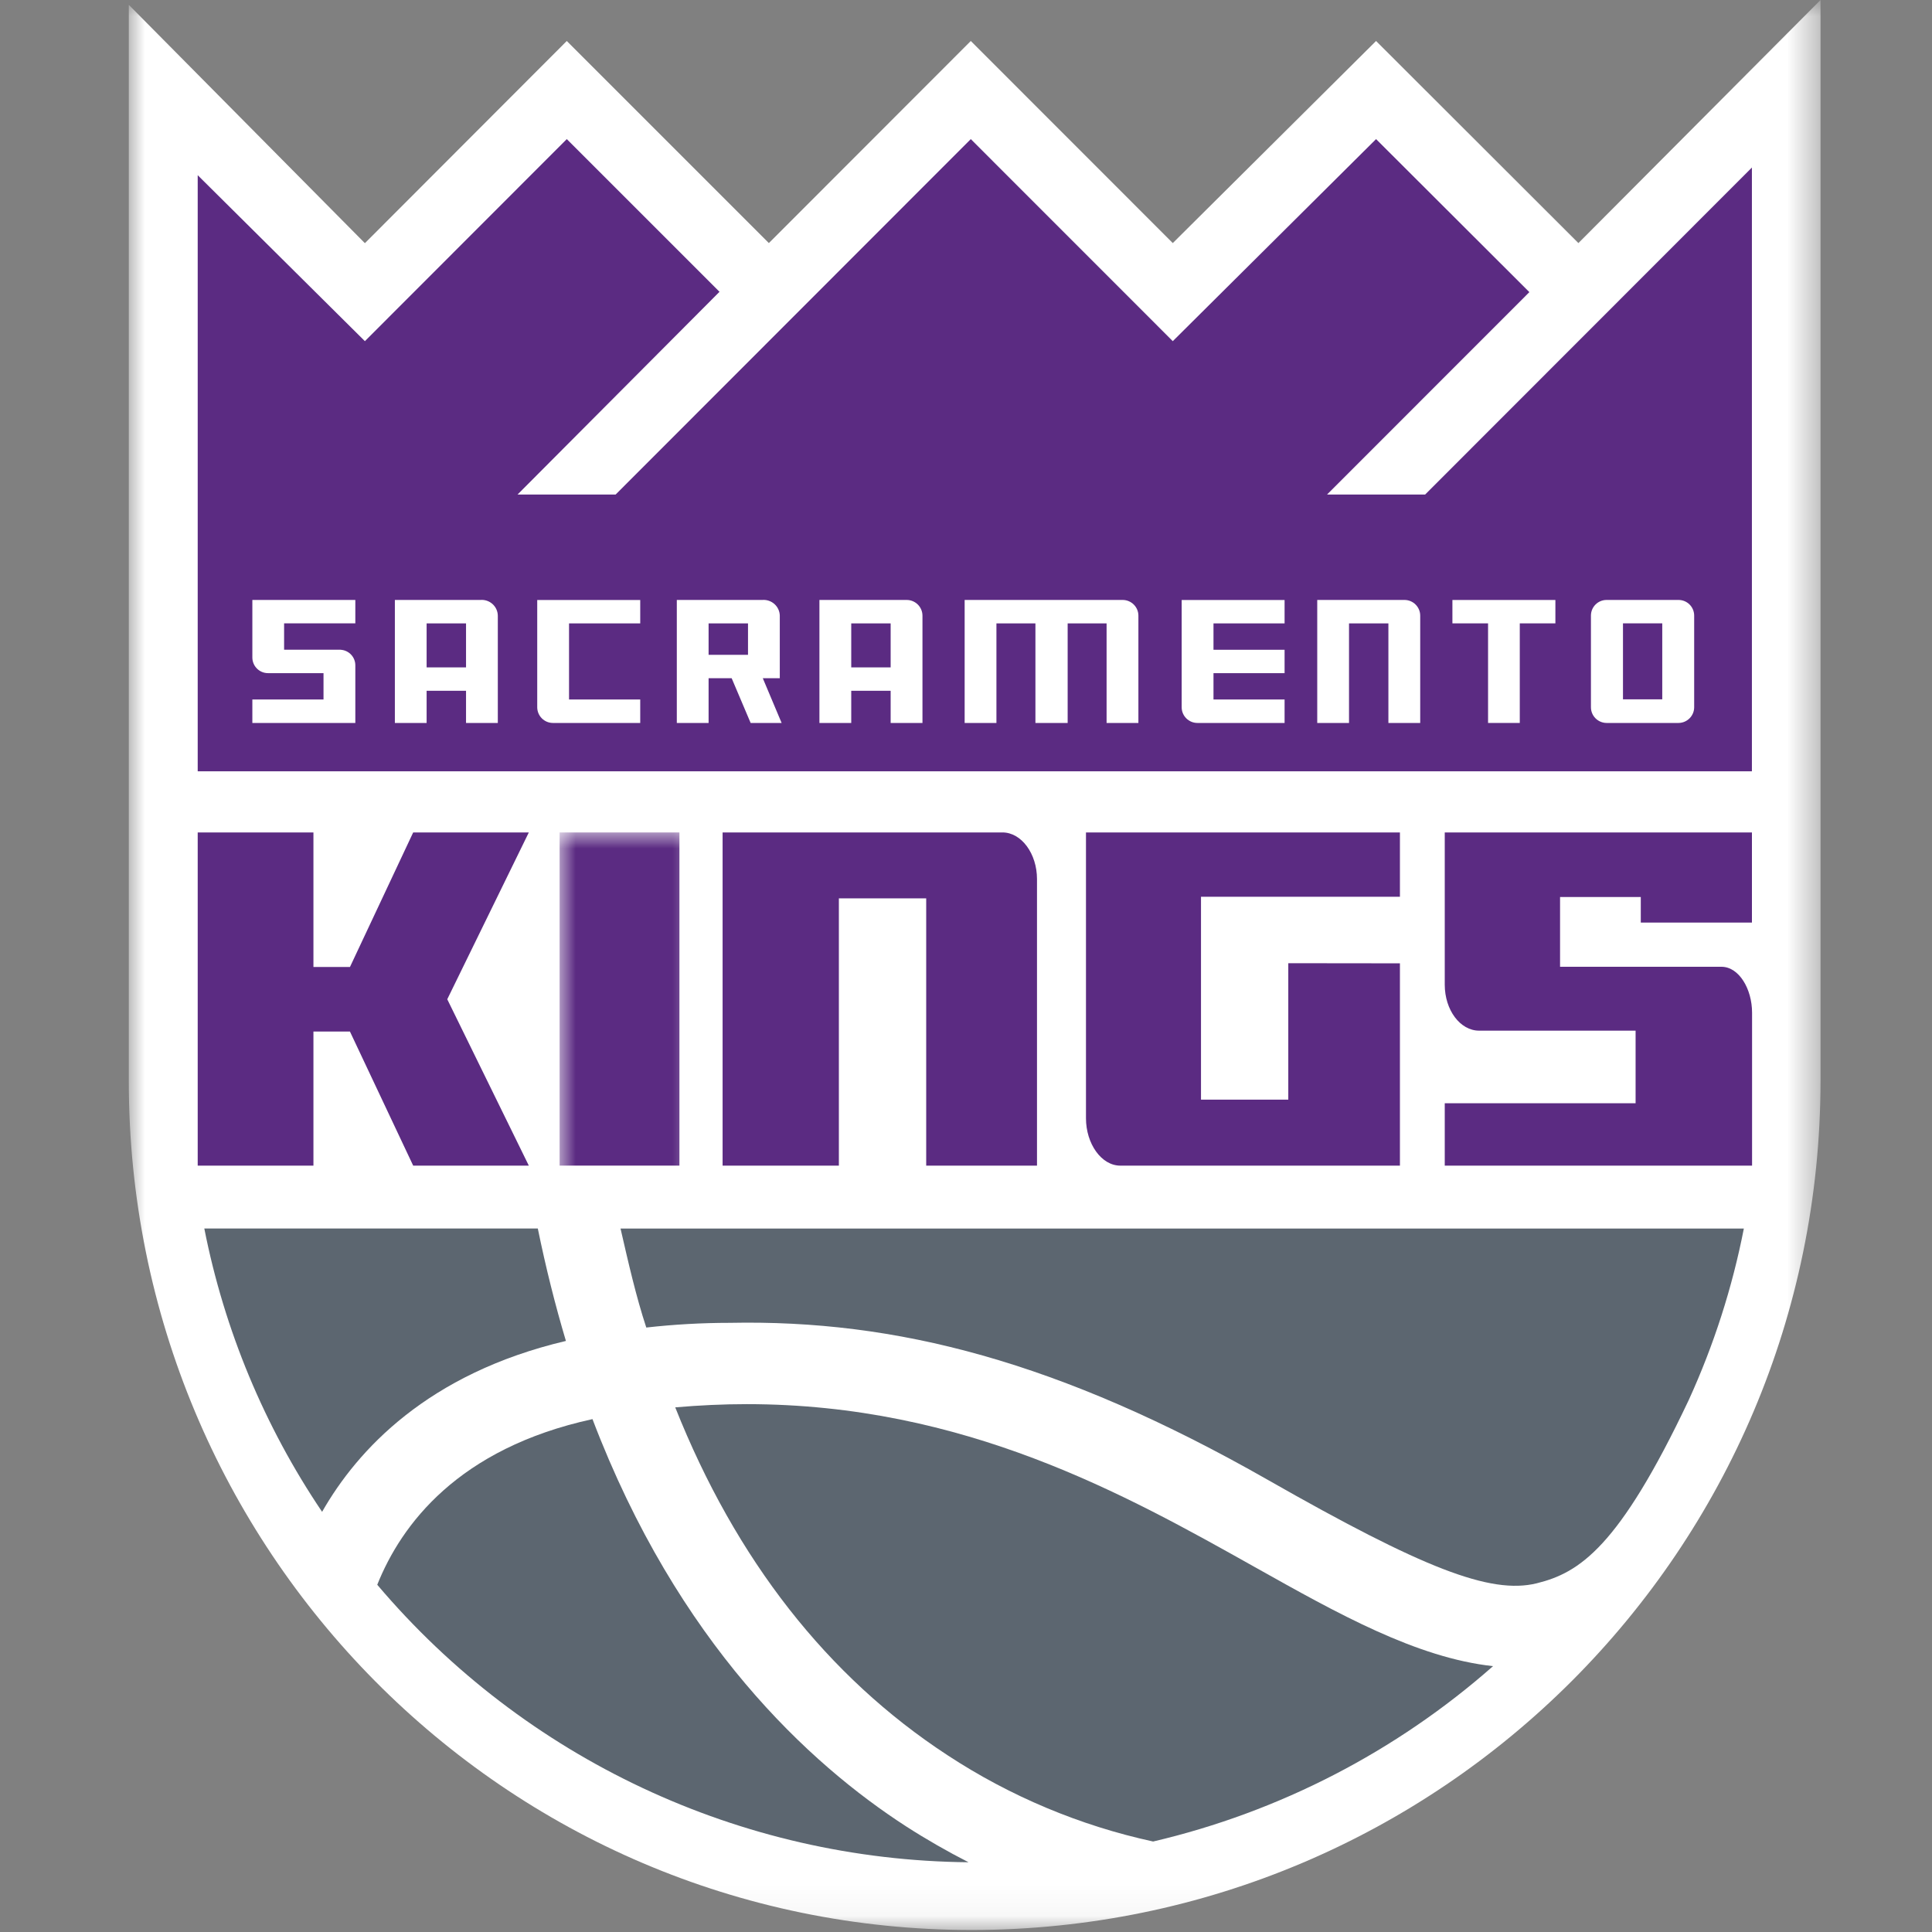 <?xml version="1.0" encoding="UTF-8"?>
<svg width="60px" height="60px" viewBox="0 0 60 60" version="1.1" xmlns="http://www.w3.org/2000/svg" xmlns:xlink="http://www.w3.org/1999/xlink">
    <rect x="0" y="0" width="60" height="60" fill="#808080" stroke="none"/>
    <!-- Generator: Sketch 43.2 (39069) - http://www.bohemiancoding.com/sketch -->
    <title>Slice</title>
    <desc>Created with Sketch.</desc>
    <defs>
        <rect id="path-1" x="0" y="0" width="52.538" height="59.938"></rect>
        <rect id="path-3" x="0" y="0" width="52.538" height="59.938"></rect>
        <rect id="path-5" x="0" y="0" width="52.538" height="59.938"></rect>
        <rect id="path-7" x="0" y="0" width="52.538" height="59.938"></rect>
        <rect id="path-9" x="0" y="0" width="52.538" height="59.938"></rect>
        <rect id="path-11" x="0" y="0" width="52.538" height="59.938"></rect>
        <rect id="path-13" x="0" y="0" width="52.538" height="59.938"></rect>
        <rect id="path-15" x="0" y="0" width="52.538" height="59.938"></rect>
        <rect id="path-17" x="0" y="0" width="52.538" height="59.938"></rect>
        <rect id="path-19" x="0" y="0" width="52.538" height="59.938"></rect>
        <rect id="path-21" x="0" y="0" width="52.538" height="59.938"></rect>
        <rect id="path-23" x="0" y="0" width="52.538" height="59.938"></rect>
        <rect id="path-25" x="0" y="0" width="52.538" height="59.938"></rect>
        <rect id="path-27" x="0" y="0" width="52.538" height="59.938"></rect>
        <rect id="path-29" x="0" y="0" width="52.538" height="59.938"></rect>
        <rect id="path-31" x="0" y="0" width="52.538" height="59.938"></rect>
        <rect id="path-33" x="0" y="0" width="52.538" height="59.938"></rect>
        <rect id="path-35" x="0" y="0" width="52.538" height="59.938"></rect>
        <rect id="path-37" x="0" y="0" width="52.538" height="59.938"></rect>
        <rect id="path-39" x="0" y="0" width="52.538" height="59.938"></rect>
        <rect id="path-41" x="0" y="0" width="52.538" height="59.938"></rect>
    </defs>
    <g id="Page-1" stroke="none" stroke-width="1" fill="none" fill-rule="evenodd">
        <g id="SAC" transform="translate(4, 0)">
            <g id="Clipped">
                <mask id="mask-2" fill="white">
                    <use xlink:href="#path-1"></use>
                </mask>
                <g id="Rectangle-path"></g>
                <path d="M52.538,0 L45.019,7.549 L38.735,1.273 L32.422,7.549 L26.149,1.273 L19.878,7.549 L13.602,1.273 L7.332,7.552 L0,0.15 L0,33.574 C0,48.11 11.662,59.938 26.189,59.938 C40.739,59.917 52.526,48.123 52.538,33.574 L52.538,0 Z" id="Shape" fill="#FFFFFF" fill-rule="nonzero" mask="url(#mask-2)"></path>
            </g>
            <g id="Clipped">
                <mask id="mask-4" fill="white">
                    <use xlink:href="#path-3"></use>
                </mask>
                <g id="Rectangle-path"></g>
                <path d="M2.345,38.152 C2.965,41.3 4.209,44.292 6.003,46.951 C7.096,45.035 9.281,42.655 13.575,41.644 C13.245,40.541 12.951,39.369 12.702,38.152 L2.345,38.152 L2.345,38.152 Z" id="Shape" fill="#5C6670" fill-rule="nonzero" mask="url(#mask-4)"></path>
            </g>
            <g id="Clipped">
                <mask id="mask-6" fill="white">
                    <use xlink:href="#path-5"></use>
                </mask>
                <g id="Rectangle-path"></g>
                <path d="M7.716,49.216 C12.292,54.623 18.996,57.77 26.079,57.834 C25.415,57.495 24.765,57.122 24.14,56.72 C21.154,54.79 17.05,51.034 14.4,44.072 C10.229,44.981 8.463,47.346 7.716,49.216" id="Shape" fill="#5C6670" fill-rule="nonzero" mask="url(#mask-6)"></path>
            </g>
            <g id="Clipped">
                <mask id="mask-8" fill="white">
                    <use xlink:href="#path-7"></use>
                </mask>
                <g id="Rectangle-path"></g>
                <path d="M16.97,43.707 C18.851,48.435 21.693,52.069 25.423,54.508 C27.37,55.786 29.535,56.695 31.811,57.19 C35.725,56.273 39.351,54.402 42.368,51.744 C39.989,51.484 37.55,50.115 34.976,48.671 C30.956,46.415 25.95,43.607 19.191,43.607 C18.461,43.607 17.716,43.642 16.97,43.707" id="Shape" fill="#5C6670" fill-rule="nonzero" mask="url(#mask-8)"></path>
            </g>
            <g id="Clipped">
                <mask id="mask-10" fill="white">
                    <use xlink:href="#path-9"></use>
                </mask>
                <g id="Rectangle-path"></g>
                <path d="M27.132,25.852 L18.441,25.852 L18.441,36.2 L22.052,36.2 L22.052,27.899 L24.764,27.899 L24.764,36.2 L28.205,36.2 L28.205,27.301 C28.205,26.513 27.723,25.852 27.132,25.852" id="Shape" fill="#5B2B82" fill-rule="nonzero" mask="url(#mask-10)"></path>
            </g>
            <g id="Clipped">
                <mask id="mask-12" fill="white">
                    <use xlink:href="#path-11"></use>
                </mask>
                <g id="Rectangle-path"></g>
                <path d="M29.726,25.852 L29.726,34.729 C29.726,35.519 30.204,36.2 30.793,36.2 L39.476,36.2 L39.476,29.917 L36.009,29.913 L36.009,34.15 L33.298,34.15 L33.298,27.849 L39.476,27.849 L39.476,25.852 L29.726,25.852 L29.726,25.852 Z" id="Shape" fill="#5B2B82" fill-rule="nonzero" mask="url(#mask-12)"></path>
            </g>
            <g id="Clipped">
                <mask id="mask-14" fill="white">
                    <use xlink:href="#path-13"></use>
                </mask>
                <g id="Rectangle-path"></g>
                <polygon id="Shape" fill="#5B2B82" fill-rule="nonzero" mask="url(#mask-14)" points="8.832 25.852 6.868 30.031 5.734 30.031 5.734 25.852 2.14 25.852 2.14 36.2 5.734 36.2 5.734 32.036 6.868 32.036 8.832 36.2 12.423 36.2 9.89 31.033 12.423 25.852"></polygon>
            </g>
            <g id="Clipped">
                <mask id="mask-16" fill="white">
                    <use xlink:href="#path-15"></use>
                </mask>
                <g id="Rectangle-path"></g>
                <rect id="Rectangle-path" fill="#5B2B82" fill-rule="nonzero" mask="url(#mask-16)" x="13.379" y="25.852" width="3.721" height="10.347"></rect>
            </g>
            <g id="Clipped">
                <mask id="mask-18" fill="white">
                    <use xlink:href="#path-17"></use>
                </mask>
                <g id="Rectangle-path"></g>
                <path d="M50.408,28.65 L50.408,25.852 L40.868,25.852 L40.868,30.579 C40.868,31.368 41.347,32.008 41.935,32.008 L46.795,32.008 L46.795,34.263 L40.868,34.263 L40.868,36.2 L50.412,36.2 L50.412,31.45 C50.412,30.715 50.007,30.024 49.46,30.024 L44.449,30.024 L44.449,27.857 L46.956,27.857 L46.956,28.651 L50.408,28.651 L50.408,28.65 Z" id="Shape" fill="#5B2B82" fill-rule="nonzero" mask="url(#mask-18)"></path>
            </g>
            <g id="Clipped">
                <mask id="mask-20" fill="white">
                    <use xlink:href="#path-19"></use>
                </mask>
                <g id="Rectangle-path"></g>
                <polygon id="Shape" fill="#5B2B82" fill-rule="nonzero" mask="url(#mask-20)" points="40.259 15.358 37.213 15.358 43.496 9.072 38.735 4.32 32.422 10.595 26.149 4.32 15.119 15.358 12.073 15.358 18.345 9.062 13.602 4.32 7.332 10.595 2.14 5.441 2.14 15.74 2.14 23.953 50.407 23.953 50.407 15.987 50.407 5.203"></polygon>
            </g>
            <g id="Clipped">
                <mask id="mask-22" fill="white">
                    <use xlink:href="#path-21"></use>
                </mask>
                <g id="Rectangle-path"></g>
                <path d="M12.684,21.964 C12.685,22.233 12.902,22.451 13.17,22.452 L15.883,22.452 L15.883,21.723 L13.672,21.723 L13.672,19.36 L15.883,19.36 L15.883,18.633 L12.684,18.633 L12.684,21.964 Z" id="Shape" fill="#FFFFFF" fill-rule="nonzero" mask="url(#mask-22)"></path>
            </g>
            <g id="Clipped">
                <mask id="mask-24" fill="white">
                    <use xlink:href="#path-23"></use>
                </mask>
                <g id="Rectangle-path"></g>
                <path d="M8.263,18.632 L8.263,22.452 L9.249,22.452 L9.249,21.453 L10.473,21.453 L10.473,22.452 L11.46,22.452 L11.46,19.119 C11.458,18.981 11.398,18.85 11.295,18.758 C11.192,18.666 11.056,18.62 10.918,18.632 L8.263,18.632 Z M10.473,20.726 L9.249,20.726 L9.249,19.36 L10.473,19.36 L10.473,20.726 Z" id="Shape" fill="#FFFFFF" fill-rule="nonzero" mask="url(#mask-24)"></path>
            </g>
            <g id="Clipped">
                <mask id="mask-26" fill="white">
                    <use xlink:href="#path-25"></use>
                </mask>
                <g id="Rectangle-path"></g>
                <path d="M48.13,18.632 L45.892,18.632 C45.625,18.633 45.409,18.849 45.408,19.116 L45.408,21.964 C45.408,22.232 45.624,22.449 45.892,22.452 L48.13,22.452 C48.398,22.449 48.614,22.231 48.614,21.963 L48.614,19.116 C48.613,18.849 48.397,18.633 48.13,18.632 L48.13,18.632 Z M47.623,21.718 L46.403,21.718 L46.403,19.359 L47.623,19.359 L47.623,21.718 Z" id="Shape" fill="#FFFFFF" fill-rule="nonzero" mask="url(#mask-26)"></path>
            </g>
            <g id="Clipped">
                <mask id="mask-28" fill="white">
                    <use xlink:href="#path-27"></use>
                </mask>
                <g id="Rectangle-path"></g>
                <path d="M3.837,20.42 C3.838,20.688 4.055,20.905 4.323,20.905 L6.047,20.905 L6.047,21.723 L3.837,21.723 L3.837,22.452 L7.035,22.452 L7.035,20.663 C7.036,20.415 6.848,20.206 6.601,20.181 L6.574,20.178 L4.823,20.178 L4.823,19.359 L7.035,19.359 L7.035,18.632 L3.837,18.632 L3.837,20.42 Z" id="Shape" fill="#FFFFFF" fill-rule="nonzero" mask="url(#mask-28)"></path>
            </g>
            <g id="Clipped">
                <mask id="mask-30" fill="white">
                    <use xlink:href="#path-29"></use>
                </mask>
                <g id="Rectangle-path"></g>
                <path d="M24.159,18.632 L21.448,18.632 L21.448,22.452 L22.436,22.452 L22.436,21.453 L23.66,21.453 L23.66,22.452 L24.648,22.452 L24.648,19.119 C24.647,18.85 24.428,18.633 24.159,18.632 L24.159,18.632 Z M23.66,20.726 L22.436,20.726 L22.436,19.36 L23.66,19.36 L23.66,20.726 Z" id="Shape" fill="#FFFFFF" fill-rule="nonzero" mask="url(#mask-30)"></path>
            </g>
            <g id="Clipped">
                <mask id="mask-32" fill="white">
                    <use xlink:href="#path-31"></use>
                </mask>
                <g id="Rectangle-path"></g>
                <polygon id="Shape" fill="#FFFFFF" fill-rule="nonzero" mask="url(#mask-32)" points="41.106 19.359 42.213 19.359 42.213 22.452 43.198 22.452 43.198 19.359 44.304 19.359 44.304 18.633 41.106 18.633"></polygon>
            </g>
            <g id="Clipped">
                <mask id="mask-34" fill="white">
                    <use xlink:href="#path-33"></use>
                </mask>
                <g id="Rectangle-path"></g>
                <path d="M30.868,18.632 L25.958,18.632 L25.958,22.452 L26.945,22.452 L26.945,19.36 L28.156,19.36 L28.156,22.452 L29.157,22.452 L29.157,19.36 L30.366,19.36 L30.366,22.452 L31.354,22.452 L31.354,19.119 C31.353,18.851 31.136,18.634 30.868,18.632" id="Shape" fill="#FFFFFF" fill-rule="nonzero" mask="url(#mask-34)"></path>
            </g>
            <g id="Clipped">
                <mask id="mask-36" fill="white">
                    <use xlink:href="#path-35"></use>
                </mask>
                <g id="Rectangle-path"></g>
                <path d="M39.619,18.632 L36.908,18.632 L36.908,22.452 L37.895,22.452 L37.895,19.36 L39.118,19.36 L39.118,22.452 L40.106,22.452 L40.106,19.119 C40.105,18.85 39.887,18.633 39.619,18.632" id="Shape" fill="#FFFFFF" fill-rule="nonzero" mask="url(#mask-36)"></path>
            </g>
            <g id="Clipped">
                <mask id="mask-38" fill="white">
                    <use xlink:href="#path-37"></use>
                </mask>
                <g id="Rectangle-path"></g>
                <path d="M32.698,21.964 C32.698,22.233 32.916,22.451 33.184,22.452 L35.894,22.452 L35.894,21.723 L33.686,21.723 L33.686,20.905 L35.894,20.905 L35.894,20.179 L33.686,20.179 L33.686,19.36 L35.894,19.36 L35.894,18.633 L32.698,18.633 L32.698,21.964 L32.698,21.964 Z" id="Shape" fill="#FFFFFF" fill-rule="nonzero" mask="url(#mask-38)"></path>
            </g>
            <g id="Clipped">
                <mask id="mask-40" fill="white">
                    <use xlink:href="#path-39"></use>
                </mask>
                <g id="Rectangle-path"></g>
                <path d="M19.689,21.062 L20.217,21.062 L20.217,19.118 C20.214,18.981 20.153,18.85 20.051,18.759 C19.948,18.667 19.812,18.621 19.675,18.632 L17.019,18.632 L17.019,22.452 L18.006,22.452 L18.006,21.062 L18.722,21.062 L19.312,22.452 L20.274,22.452 L19.689,21.062 Z M19.23,20.336 L18.006,20.336 L18.006,19.36 L19.23,19.36 L19.23,20.336 Z" id="Shape" fill="#FFFFFF" fill-rule="nonzero" mask="url(#mask-40)"></path>
            </g>
            <g id="Clipped">
                <mask id="mask-42" fill="white">
                    <use xlink:href="#path-41"></use>
                </mask>
                <g id="Rectangle-path"></g>
                <path d="M18.664,41.082 C23.807,40.977 28.892,42.265 35.381,45.963 C40.178,48.696 42.285,49.525 43.723,49.171 C45.048,48.845 46.277,48.062 48.446,43.478 C49.223,41.776 49.798,39.989 50.157,38.153 L15.271,38.153 C15.514,39.21 15.752,40.261 16.071,41.228 C16.932,41.131 17.798,41.082 18.664,41.082" id="Shape" fill="#5C6670" fill-rule="nonzero" mask="url(#mask-42)"></path>
            </g>
        </g>
    </g>
</svg>